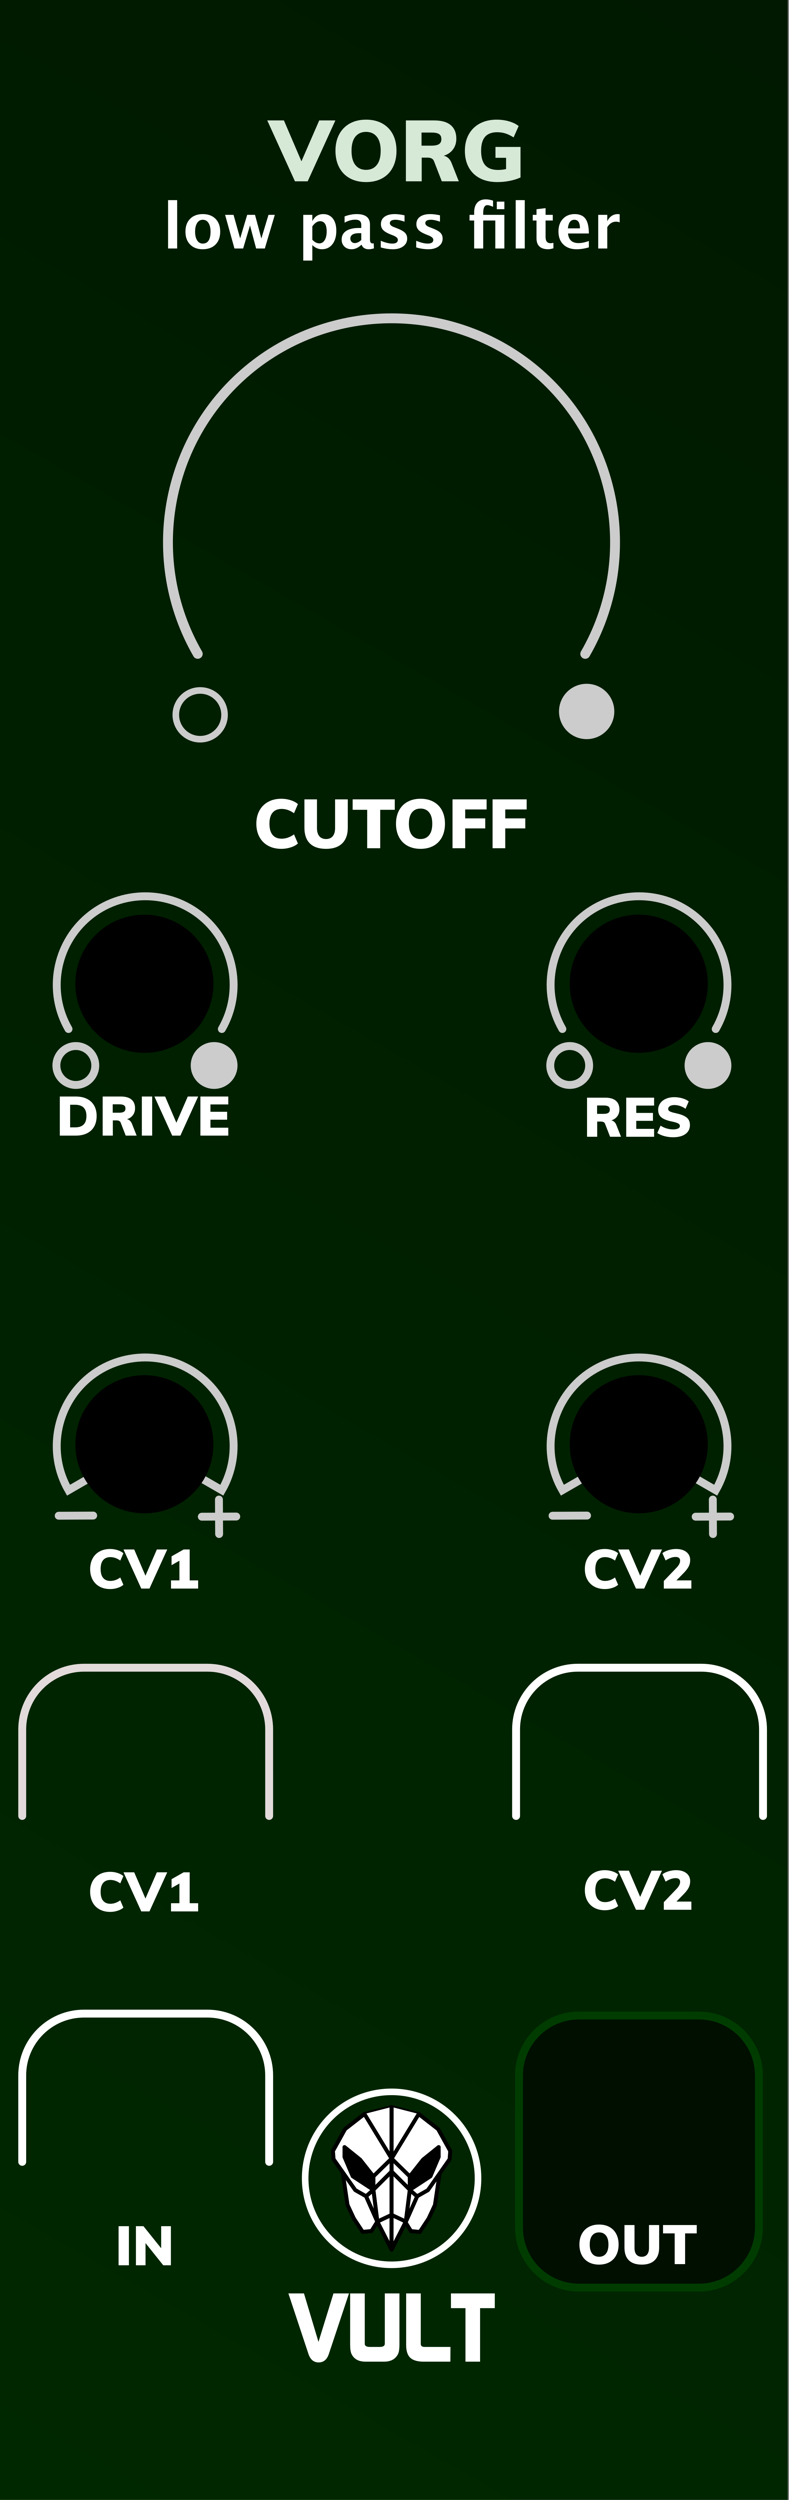 <?xml version="1.0" encoding="UTF-8" standalone="no"?>
<svg
   xmlns:serif="http://www.serif.com/"
   xmlns:dc="http://purl.org/dc/elements/1.1/"
   xmlns:cc="http://creativecommons.org/ns#"
   xmlns:rdf="http://www.w3.org/1999/02/22-rdf-syntax-ns#"
   xmlns:svg="http://www.w3.org/2000/svg"
   xmlns="http://www.w3.org/2000/svg"
   xmlns:sodipodi="http://sodipodi.sourceforge.net/DTD/sodipodi-0.dtd"
   xmlns:inkscape="http://www.inkscape.org/namespaces/inkscape"
   width="120px"
   height="380px"
   version="1.1"
   xml:space="preserve"
   style="fill-rule:evenodd;clip-rule:evenodd;stroke-linecap:round;"
   id="svg178"
   sodipodi:docname="Vorg.svg"
   inkscape:version="0.92.3 (2405546, 2018-03-11)"><rect width="100%" height="100%" fill="#808080" stroke="none"/><sodipodi:namedview
   pagecolor="#ffffff"
   bordercolor="#666666"
   borderopacity="1"
   objecttolerance="10"
   gridtolerance="10"
   guidetolerance="10"
   inkscape:pageopacity="0"
   inkscape:pageshadow="2"
   inkscape:window-width="1920"
   inkscape:window-height="1017"
   id="namedview180"
   showgrid="false"
   inkscape:zoom="4.968421"
   inkscape:cx="145.48017"
   inkscape:cy="275.78197"
   inkscape:window-x="1912"
   inkscape:window-y="-8"
   inkscape:window-maximized="1"
   inkscape:current-layer="svg178" />
  <defs
   id="defs7">
    <linearGradient
   id="_Linear1"
   x1="0"
   y1="0"
   x2="1"
   y2="0"
   gradientUnits="userSpaceOnUse"
   gradientTransform="matrix(119.812,-379.998,303.522,150,3.28145e-4,379.998)">
      <stop
   offset="0"
   style="stop-color:#002800;stop-opacity:1"
   id="stop2" />
      <stop
   offset="1"
   style="stop-color:#001900;stop-opacity:1"
   id="stop4" />
    </linearGradient>
  
    
    
    
    
    
    
    
    
    
    
    
    
    
    
    
    
    
    
    
    
    
    
    
    
    
    
    
    
    
    
    
    
    
    
    
    
    
    
    
    
    
    
    
    
    
    
    
    
    
    
    
    
    
    
    
    
    
    
    
    
    
    
    
    
    
    
    
    
    
    
    
    
    
    
  </defs>
  <rect
   style="fill:url(#_Linear1)"
   height="379.998"
   width="119.812"
   y="0"
   x="0"
   id="rect23233" /><path
   inkscape:connector-curvature="0"
   id="path10"
   style="fill:#d6e8d6;fill-rule:nonzero"
   d="m 48.551,18.305 h 2.457 l -4.212,9.256 h -1.937 l -4.212,-9.256 h 2.535 l 2.665,6.214 z" /><path
   inkscape:connector-curvature="0"
   id="path12"
   style="fill:#d6e8d6;fill-rule:nonzero"
   d="m 55.675,27.678 c -0.945,0 -1.768,-0.193 -2.47,-0.578 -0.702,-0.386 -1.242,-0.939 -1.619,-1.658 -0.377,-0.719 -0.565,-1.56 -0.565,-2.522 0,-0.962 0.19,-1.798 0.572,-2.509 0.381,-0.711 0.92,-1.259 1.618,-1.644 0.698,-0.386 1.519,-0.579 2.464,-0.579 0.944,0 1.765,0.193 2.463,0.579 0.698,0.385 1.233,0.933 1.606,1.644 0.372,0.711 0.559,1.547 0.559,2.509 0,0.962 -0.187,1.803 -0.559,2.522 -0.373,0.719 -0.908,1.272 -1.606,1.658 -0.698,0.385 -1.519,0.578 -2.463,0.578 z m 0,-1.859 c 0.693,0 1.237,-0.247 1.631,-0.741 0.394,-0.494 0.592,-1.213 0.592,-2.158 0,-0.936 -0.198,-1.649 -0.592,-2.138 -0.394,-0.49 -0.938,-0.735 -1.631,-0.735 -0.694,0 -1.235,0.243 -1.625,0.728 -0.39,0.485 -0.585,1.2 -0.585,2.145 0,0.953 0.195,1.675 0.585,2.165 0.39,0.489 0.931,0.734 1.625,0.734 z" /><path
   inkscape:connector-curvature="0"
   id="path14"
   style="fill:#d6e8d6;fill-rule:nonzero"
   d="M 69.78,27.561 H 67.193 L 65.997,24.48 c -0.139,-0.347 -0.464,-0.52 -0.975,-0.52 h -0.884 v 3.601 h -2.405 v -9.256 h 4.303 c 1.118,0 1.958,0.241 2.522,0.722 0.563,0.481 0.845,1.167 0.845,2.06 0,0.624 -0.167,1.164 -0.501,1.619 -0.334,0.455 -0.804,0.777 -1.41,0.968 0.26,0.052 0.494,0.173 0.702,0.364 0.208,0.191 0.372,0.446 0.494,0.767 z M 65.646,22.14 c 0.52,0 0.897,-0.08 1.131,-0.24 0.234,-0.161 0.351,-0.41 0.351,-0.748 0,-0.355 -0.115,-0.611 -0.345,-0.767 -0.23,-0.156 -0.609,-0.234 -1.137,-0.234 h -1.534 v 1.989 z" /><path
   inkscape:connector-curvature="0"
   id="path16"
   style="fill:#d6e8d6;fill-rule:nonzero"
   d="m 79.166,22.335 v 4.641 c -0.494,0.225 -1.047,0.399 -1.658,0.52 -0.611,0.121 -1.237,0.182 -1.878,0.182 -1.006,0 -1.879,-0.191 -2.62,-0.572 -0.741,-0.381 -1.311,-0.929 -1.709,-1.644 -0.399,-0.715 -0.598,-1.563 -0.598,-2.542 0,-0.953 0.199,-1.787 0.598,-2.502 0.398,-0.715 0.962,-1.266 1.69,-1.651 0.728,-0.386 1.577,-0.579 2.548,-0.579 0.667,0 1.297,0.087 1.891,0.26 0.594,0.173 1.077,0.412 1.45,0.715 l -0.767,1.729 c -0.425,-0.277 -0.835,-0.479 -1.229,-0.604 -0.394,-0.126 -0.817,-0.189 -1.267,-0.189 -0.824,0 -1.437,0.232 -1.84,0.696 -0.403,0.463 -0.604,1.172 -0.604,2.125 0,0.988 0.21,1.72 0.63,2.197 0.42,0.477 1.068,0.715 1.944,0.715 0.407,0 0.814,-0.043 1.222,-0.13 v -1.716 h -1.612 v -1.651 z" /><g
   id="text7967-9-5">
      <rect
   id="rect18"
   style="fill:#ffffff;fill-rule:nonzero"
   height="7.351"
   width="1.378"
   y="30.421"
   x="25.565" />
      <path
   inkscape:connector-curvature="0"
   id="path20"
   style="fill:#ffffff;fill-rule:nonzero"
   d="m 30.812,37.888 c -0.798,0 -1.432,-0.241 -1.902,-0.724 -0.47,-0.482 -0.705,-1.132 -0.705,-1.948 0,-0.826 0.236,-1.477 0.709,-1.955 0.474,-0.478 1.117,-0.717 1.93,-0.717 0.816,0 1.461,0.239 1.935,0.717 0.473,0.478 0.71,1.126 0.71,1.946 0,0.838 -0.238,1.494 -0.713,1.969 -0.475,0.475 -1.13,0.712 -1.964,0.712 z m 0.023,-0.861 c 0.791,0 1.187,-0.607 1.187,-1.82 0,-0.556 -0.105,-0.995 -0.314,-1.318 -0.21,-0.323 -0.498,-0.484 -0.864,-0.484 -0.363,0 -0.649,0.161 -0.859,0.484 -0.209,0.323 -0.314,0.765 -0.314,1.327 0,0.555 0.104,0.996 0.312,1.322 0.208,0.326 0.492,0.489 0.852,0.489 z" />
      <path
   inkscape:connector-curvature="0"
   id="path22"
   style="fill:#ffffff;fill-rule:nonzero"
   d="m 35.658,37.772 -1.42,-5.112 h 1.28 l 1.006,3.58 1.071,-3.58 h 1.191 l 0.964,3.599 1.085,-3.599 h 0.959 l -1.518,5.112 h -1.322 l -0.931,-3.506 -1.043,3.506 z" />
      <path
   inkscape:connector-curvature="0"
   id="path24"
   style="fill:#ffffff;fill-rule:nonzero"
   d="M 46.124,39.611 V 32.66 h 1.378 v 0.964 c 0.353,-0.72 0.91,-1.08 1.671,-1.08 0.614,0 1.098,0.225 1.45,0.675 0.352,0.45 0.528,1.069 0.528,1.857 0,0.857 -0.198,1.54 -0.595,2.049 -0.398,0.509 -0.93,0.763 -1.597,0.763 -0.537,0 -1.023,-0.211 -1.457,-0.633 v 2.356 z m 1.378,-3.175 c 0.335,0.372 0.692,0.558 1.07,0.558 0.339,0 0.609,-0.163 0.81,-0.491 0.202,-0.327 0.303,-0.764 0.303,-1.31 0,-1.046 -0.337,-1.569 -1.01,-1.569 -0.407,0 -0.798,0.262 -1.173,0.787 z" />
      <path
   inkscape:connector-curvature="0"
   id="path26"
   style="fill:#ffffff;fill-rule:nonzero"
   d="m 54.946,37.222 c -0.46,0.444 -0.952,0.666 -1.476,0.666 -0.447,0 -0.81,-0.136 -1.089,-0.409 -0.28,-0.274 -0.419,-0.627 -0.419,-1.062 0,-0.565 0.225,-1 0.677,-1.306 0.452,-0.306 1.098,-0.458 1.939,-0.458 h 0.368 v -0.466 c 0,-0.531 -0.303,-0.796 -0.908,-0.796 -0.537,0 -1.08,0.152 -1.63,0.456 v -0.949 c 0.624,-0.236 1.242,-0.354 1.853,-0.354 1.338,0 2.007,0.532 2.007,1.597 v 2.262 c 0,0.4 0.129,0.601 0.386,0.601 0.047,0 0.107,-0.007 0.182,-0.019 l 0.032,0.773 c -0.291,0.087 -0.549,0.13 -0.772,0.13 -0.565,0 -0.928,-0.222 -1.09,-0.666 z m 0,-0.74 V 35.444 H 54.62 c -0.891,0 -1.336,0.279 -1.336,0.838 0,0.189 0.064,0.348 0.193,0.477 0.129,0.129 0.288,0.193 0.477,0.193 0.323,0 0.653,-0.156 0.992,-0.47 z" />
      <path
   inkscape:connector-curvature="0"
   id="path28"
   style="fill:#ffffff;fill-rule:nonzero"
   d="m 57.911,37.609 v -1.01 c 0.683,0.285 1.267,0.428 1.751,0.428 0.565,0 0.847,-0.192 0.847,-0.577 0,-0.249 -0.233,-0.466 -0.698,-0.652 l -0.466,-0.186 c -0.506,-0.205 -0.867,-0.426 -1.085,-0.661 -0.217,-0.236 -0.325,-0.528 -0.325,-0.876 0,-0.484 0.184,-0.86 0.554,-1.129 0.369,-0.268 0.886,-0.402 1.55,-0.402 0.416,0 0.911,0.06 1.485,0.181 v 0.969 c -0.553,-0.193 -1.01,-0.289 -1.373,-0.289 -0.571,0 -0.857,0.177 -0.857,0.531 0,0.232 0.211,0.43 0.633,0.591 l 0.4,0.154 c 0.599,0.226 1.016,0.456 1.25,0.689 0.235,0.232 0.352,0.532 0.352,0.898 0,0.481 -0.199,0.871 -0.598,1.171 -0.399,0.299 -0.918,0.449 -1.558,0.449 -0.614,0 -1.235,-0.093 -1.862,-0.279 z" />
      <path
   inkscape:connector-curvature="0"
   id="path30"
   style="fill:#ffffff;fill-rule:nonzero"
   d="m 63.302,37.609 v -1.01 c 0.683,0.285 1.267,0.428 1.751,0.428 0.565,0 0.847,-0.192 0.847,-0.577 0,-0.249 -0.233,-0.466 -0.698,-0.652 l -0.466,-0.186 c -0.506,-0.205 -0.867,-0.426 -1.084,-0.661 -0.218,-0.236 -0.326,-0.528 -0.326,-0.876 0,-0.484 0.184,-0.86 0.554,-1.129 0.369,-0.268 0.886,-0.402 1.55,-0.402 0.416,0 0.911,0.06 1.485,0.181 v 0.969 c -0.552,-0.193 -1.01,-0.289 -1.373,-0.289 -0.571,0 -0.857,0.177 -0.857,0.531 0,0.232 0.211,0.43 0.633,0.591 l 0.401,0.154 c 0.599,0.226 1.015,0.456 1.25,0.689 0.234,0.232 0.351,0.532 0.351,0.898 0,0.481 -0.199,0.871 -0.598,1.171 -0.399,0.299 -0.918,0.449 -1.557,0.449 -0.615,0 -1.236,-0.093 -1.863,-0.279 z" />
      <path
   inkscape:connector-curvature="0"
   id="path32"
   style="fill:#ffffff;fill-rule:nonzero"
   d="M 72.115,37.772 V 33.521 H 71.412 V 32.66 h 0.703 v -0.354 c 0,-0.642 0.153,-1.136 0.459,-1.483 0.306,-0.346 0.741,-0.519 1.306,-0.519 0.347,0 0.717,0.064 1.108,0.191 v 0.941 c -0.385,-0.171 -0.671,-0.256 -0.857,-0.256 -0.425,0 -0.638,0.388 -0.638,1.163 v 0.317 h 3.217 v 5.112 h -1.378 v -4.251 h -1.839 v 4.251 z m 3.445,-5.973 v -1.15 h 1.15 v 1.15 z m -0.773,0.861" />
      <rect
   id="rect34"
   style="fill:#ffffff;fill-rule:nonzero"
   height="7.351"
   width="1.378"
   y="30.421"
   x="78.433" />
      <path
   inkscape:connector-curvature="0"
   id="path36"
   style="fill:#ffffff;fill-rule:nonzero"
   d="m 84.168,37.744 c -0.329,0.096 -0.588,0.144 -0.777,0.144 -1.195,0 -1.793,-0.558 -1.793,-1.676 V 33.521 H 81.026 V 32.66 h 0.572 v -0.861 l 1.379,-0.158 v 1.019 h 1.094 v 0.861 h -1.094 v 2.51 c 0,0.627 0.256,0.94 0.768,0.94 0.118,0 0.259,-0.022 0.423,-0.065 z" />
      <path
   inkscape:connector-curvature="0"
   id="path38"
   style="fill:#ffffff;fill-rule:nonzero"
   d="m 89.559,37.6 c -0.654,0.192 -1.275,0.288 -1.862,0.288 -0.853,0 -1.527,-0.242 -2.02,-0.726 -0.494,-0.484 -0.741,-1.145 -0.741,-1.983 0,-0.792 0.226,-1.429 0.678,-1.911 0.451,-0.483 1.048,-0.724 1.79,-0.724 0.748,0 1.294,0.236 1.639,0.707 0.344,0.472 0.516,1.219 0.516,2.24 h -3.17 c 0.093,0.974 0.628,1.461 1.606,1.461 0.463,0 0.984,-0.107 1.564,-0.321 z M 86.37,34.713 h 1.835 c 0,-0.872 -0.281,-1.308 -0.843,-1.308 -0.571,0 -0.902,0.436 -0.992,1.308 z" />
      <path
   inkscape:connector-curvature="0"
   id="path40"
   style="fill:#ffffff;fill-rule:nonzero"
   d="M 90.984,37.772 V 32.66 h 1.378 v 0.964 c 0.357,-0.72 0.9,-1.08 1.629,-1.08 0.087,0 0.173,0.009 0.256,0.028 v 1.229 c -0.195,-0.072 -0.377,-0.107 -0.544,-0.107 -0.55,0 -0.996,0.277 -1.341,0.833 v 3.245 z" />
    </g><path
   inkscape:connector-curvature="0"
   style="fill:none;stroke:#cccccc;stroke-width:1.2px"
   d="m 33.74,156.417 c 3.252,-5.633 1.978,-12.858 -3.008,-17.041 -4.982,-4.183 -12.321,-4.183 -17.303,0 -4.986,4.183 -6.26,11.408 -3.009,17.041"
   id="path7818" /><circle
   id="circle44"
   style="fill:#cccccc;stroke:#cccccc;stroke-width:1.2px;stroke-linejoin:round;stroke-miterlimit:1.5"
   r="2.957"
   cy="161.962"
   cx="32.565" /><circle
   id="circle46"
   style="fill:none;stroke:#cccccc;stroke-width:1.2px;stroke-linejoin:round;stroke-miterlimit:1.5"
   r="2.957"
   cy="161.962"
   cx="11.534" /><path
   inkscape:connector-curvature="0"
   style="fill:none;stroke:#cccccc;stroke-width:1.2px"
   d="m 108.853,156.417 c 3.251,-5.633 1.977,-12.858 -3.009,-17.041 -4.982,-4.183 -12.321,-4.183 -17.303,0 -4.986,4.183 -6.26,11.408 -3.009,17.041"
   serif:id="path7818"
   id="path78181" /><circle
   id="circle49"
   style="fill:#cccccc;stroke:#cccccc;stroke-width:1.2px;stroke-linejoin:round;stroke-miterlimit:1.5"
   r="2.957"
   cy="161.962"
   cx="107.677" /><circle
   id="circle51"
   style="fill:none;stroke:#cccccc;stroke-width:1.2px;stroke-linejoin:round;stroke-miterlimit:1.5"
   r="2.957"
   cy="161.962"
   cx="86.646" /><g
   id="g59">
      <g
   id="g57">
        <path
   inkscape:connector-curvature="0"
   style="fill:#cccccc;fill-rule:nonzero;stroke:#cccccc;stroke-width:1.2px"
   d="m 33.298,227.943 0.029,5.238"
   id="path7809" />
        <path
   inkscape:connector-curvature="0"
   style="fill:#cccccc;fill-rule:nonzero;stroke:#cccccc;stroke-width:1.2px"
   d="m 35.932,230.524 -5.239,0.024"
   id="path7812" />
        <path
   inkscape:connector-curvature="0"
   style="fill:#cccccc;fill-rule:nonzero;stroke:#cccccc;stroke-width:1.2px"
   d="m 14.171,230.377 -5.243,0.024"
   id="path7815" />
        <path
   inkscape:connector-curvature="0"
   style="fill:none;stroke:#cccccc;stroke-width:1.2px"
   d="m 33.74,226.522 c 3.252,-5.633 1.978,-12.858 -3.008,-17.041 -4.982,-4.183 -12.321,-4.183 -17.303,0 -4.986,4.183 -6.26,11.408 -3.009,17.041 l 11.66,-6.731 z"
   serif:id="path7818"
   id="path78182" />
      </g>
    </g><g
   id="g67">
      <g
   id="g65">
        <path
   inkscape:connector-curvature="0"
   style="fill:#cccccc;fill-rule:nonzero;stroke:#cccccc;stroke-width:1.2px"
   d="m 108.41,227.943 0.029,5.238"
   serif:id="path7809"
   id="path78091" />
        <path
   inkscape:connector-curvature="0"
   style="fill:#cccccc;fill-rule:nonzero;stroke:#cccccc;stroke-width:1.2px"
   d="m 111.044,230.524 -5.238,0.024"
   serif:id="path7812"
   id="path78121" />
        <path
   inkscape:connector-curvature="0"
   style="fill:#cccccc;fill-rule:nonzero;stroke:#cccccc;stroke-width:1.2px"
   d="m 89.283,230.377 -5.243,0.024"
   serif:id="path7815"
   id="path78151" />
        <path
   inkscape:connector-curvature="0"
   style="fill:none;stroke:#cccccc;stroke-width:1.2px"
   d="m 108.853,226.522 c 3.251,-5.633 1.977,-12.858 -3.009,-17.041 -4.982,-4.183 -12.321,-4.183 -17.303,0 -4.986,4.183 -6.26,11.408 -3.009,17.041 l 11.66,-6.731 z"
   serif:id="path7818"
   id="path78183" />
      </g>
    </g><path
   inkscape:connector-curvature="0"
   id="path69"
   style="fill:#ffffff;fill-rule:nonzero"
   d="m 42.795,129.031 c -0.772,0 -1.445,-0.158 -2.019,-0.475 -0.573,-0.316 -1.015,-0.763 -1.324,-1.34 -0.31,-0.577 -0.465,-1.245 -0.465,-2.003 0,-0.751 0.155,-1.414 0.465,-1.987 0.309,-0.574 0.751,-1.019 1.324,-1.336 0.574,-0.316 1.247,-0.474 2.019,-0.474 0.487,0 0.958,0.073 1.414,0.219 0.455,0.146 0.822,0.344 1.1,0.594 l -0.594,1.388 c -0.605,-0.438 -1.231,-0.657 -1.878,-0.657 -0.598,0 -1.057,0.189 -1.377,0.568 -0.32,0.379 -0.48,0.941 -0.48,1.685 0,0.751 0.16,1.318 0.48,1.7 0.32,0.383 0.779,0.574 1.377,0.574 0.647,0 1.273,-0.219 1.878,-0.657 l 0.594,1.387 c -0.278,0.251 -0.645,0.449 -1.1,0.595 -0.456,0.146 -0.927,0.219 -1.414,0.219 z" /><path
   inkscape:connector-curvature="0"
   id="path71"
   style="fill:#ffffff;fill-rule:nonzero"
   d="m 49.597,129.031 c -1.085,0 -1.906,-0.273 -2.462,-0.819 -0.556,-0.546 -0.835,-1.347 -0.835,-2.404 v -4.299 h 1.909 v 4.372 c 0,0.535 0.12,0.945 0.36,1.231 0.24,0.285 0.583,0.427 1.028,0.427 0.438,0 0.775,-0.144 1.012,-0.433 0.236,-0.288 0.355,-0.697 0.355,-1.225 v -4.372 h 1.93 v 4.299 c 0,1.043 -0.284,1.841 -0.851,2.394 -0.567,0.553 -1.382,0.829 -2.446,0.829 z" /><path
   inkscape:connector-curvature="0"
   id="path73"
   style="fill:#ffffff;fill-rule:nonzero"
   d="m 55.846,128.937 v -5.842 h -2.212 v -1.586 h 6.406 v 1.586 h -2.212 v 5.842 z" /><path
   inkscape:connector-curvature="0"
   id="path75"
   style="fill:#ffffff;fill-rule:nonzero"
   d="m 63.962,129.031 c -0.758,0 -1.419,-0.155 -1.982,-0.464 -0.563,-0.31 -0.996,-0.753 -1.299,-1.33 -0.302,-0.578 -0.454,-1.252 -0.454,-2.024 0,-0.772 0.153,-1.443 0.459,-2.014 0.306,-0.57 0.739,-1.01 1.299,-1.319 0.56,-0.31 1.219,-0.464 1.977,-0.464 0.758,0 1.417,0.154 1.977,0.464 0.56,0.309 0.989,0.749 1.288,1.319 0.299,0.571 0.449,1.242 0.449,2.014 0,0.772 -0.15,1.446 -0.449,2.024 -0.299,0.577 -0.728,1.02 -1.288,1.33 -0.56,0.309 -1.219,0.464 -1.977,0.464 z m 0,-1.492 c 0.557,0 0.993,-0.198 1.309,-0.594 0.317,-0.397 0.475,-0.974 0.475,-1.732 0,-0.751 -0.158,-1.323 -0.475,-1.716 -0.316,-0.393 -0.752,-0.59 -1.309,-0.59 -0.556,0 -0.991,0.195 -1.304,0.585 -0.313,0.389 -0.469,0.963 -0.469,1.721 0,0.765 0.156,1.344 0.469,1.737 0.313,0.393 0.748,0.589 1.304,0.589 z" /><path
   inkscape:connector-curvature="0"
   id="path77"
   style="fill:#ffffff;fill-rule:nonzero"
   d="m 68.824,128.937 v -7.428 h 5.184 v 1.534 h -3.254 v 1.356 H 73.8 v 1.523 h -3.046 v 3.015 z" /><path
   inkscape:connector-curvature="0"
   id="path79"
   style="fill:#ffffff;fill-rule:nonzero"
   d="m 74.916,128.937 v -7.428 h 5.185 v 1.534 h -3.255 v 1.356 h 3.046 v 1.523 h -3.046 v 3.015 z" /><path
   inkscape:connector-curvature="0"
   id="path81"
   style="fill:#ffffff;fill-rule:nonzero"
   d="m 94.45,172.795 h -1.661 l -0.768,-1.978 c -0.089,-0.222 -0.297,-0.333 -0.626,-0.333 h -0.567 v 2.311 h -1.544 v -5.942 h 2.762 c 0.718,0 1.258,0.155 1.619,0.463 0.362,0.309 0.543,0.75 0.543,1.323 0,0.401 -0.107,0.747 -0.321,1.039 -0.215,0.292 -0.516,0.5 -0.906,0.622 0.167,0.033 0.317,0.111 0.451,0.234 0.133,0.122 0.239,0.286 0.317,0.492 z m -2.654,-3.48 c 0.334,0 0.576,-0.051 0.726,-0.154 0.15,-0.103 0.225,-0.263 0.225,-0.48 0,-0.228 -0.073,-0.392 -0.221,-0.493 -0.147,-0.1 -0.391,-0.15 -0.73,-0.15 h -0.985 v 1.277 z" /><path
   inkscape:connector-curvature="0"
   id="path83"
   style="fill:#ffffff;fill-rule:nonzero"
   d="m 95.243,172.795 v -5.942 h 4.239 v 1.202 H 96.77 v 1.118 h 2.537 v 1.202 H 96.77 v 1.219 h 2.712 v 1.201 z" /><path
   inkscape:connector-curvature="0"
   id="path85"
   style="fill:#ffffff;fill-rule:nonzero"
   d="m 102.353,172.87 c -0.445,0 -0.884,-0.058 -1.318,-0.175 -0.434,-0.117 -0.788,-0.275 -1.06,-0.476 l 0.492,-1.11 c 0.29,0.184 0.597,0.325 0.922,0.422 0.326,0.097 0.653,0.146 0.981,0.146 0.334,0 0.59,-0.046 0.768,-0.138 0.178,-0.091 0.267,-0.221 0.267,-0.388 0,-0.15 -0.081,-0.274 -0.242,-0.371 -0.161,-0.098 -0.465,-0.194 -0.91,-0.288 -0.562,-0.111 -0.999,-0.249 -1.31,-0.413 -0.312,-0.164 -0.53,-0.358 -0.655,-0.58 -0.125,-0.223 -0.188,-0.493 -0.188,-0.81 0,-0.361 0.103,-0.688 0.309,-0.98 0.206,-0.293 0.495,-0.521 0.868,-0.685 0.373,-0.164 0.798,-0.246 1.277,-0.246 0.428,0 0.844,0.06 1.247,0.179 0.404,0.12 0.719,0.277 0.948,0.472 l -0.484,1.11 c -0.262,-0.184 -0.537,-0.324 -0.827,-0.421 -0.289,-0.098 -0.578,-0.147 -0.868,-0.147 -0.283,0 -0.512,0.055 -0.684,0.163 -0.172,0.109 -0.259,0.255 -0.259,0.438 0,0.101 0.031,0.184 0.092,0.251 0.061,0.067 0.175,0.132 0.342,0.196 0.167,0.064 0.418,0.132 0.751,0.204 0.54,0.117 0.964,0.258 1.273,0.422 0.309,0.164 0.527,0.356 0.655,0.576 0.128,0.219 0.192,0.482 0.192,0.788 0,0.579 -0.225,1.034 -0.676,1.365 -0.45,0.331 -1.085,0.496 -1.903,0.496 z" /><path
   inkscape:connector-curvature="0"
   id="path87"
   style="fill:#ffffff;fill-rule:nonzero"
   d="m 9.098,166.678 h 2.429 c 0.656,0 1.222,0.118 1.698,0.355 0.476,0.236 0.84,0.577 1.093,1.022 0.253,0.445 0.38,0.974 0.38,1.586 0,0.617 -0.125,1.15 -0.376,1.598 -0.25,0.448 -0.613,0.79 -1.089,1.026 -0.475,0.237 -1.044,0.355 -1.706,0.355 H 9.098 Z m 2.32,4.69 c 0.579,0 1.011,-0.143 1.298,-0.43 0.286,-0.286 0.43,-0.719 0.43,-1.297 0,-1.141 -0.576,-1.711 -1.728,-1.711 h -0.751 v 3.438 z" /><path
   inkscape:connector-curvature="0"
   id="path89"
   style="fill:#ffffff;fill-rule:nonzero"
   d="m 20.782,172.62 h -1.661 l -0.768,-1.978 c -0.089,-0.222 -0.297,-0.334 -0.626,-0.334 H 17.16 v 2.312 h -1.544 v -5.942 h 2.762 c 0.718,0 1.258,0.154 1.62,0.463 0.361,0.309 0.542,0.75 0.542,1.323 0,0.4 -0.107,0.747 -0.321,1.039 -0.214,0.292 -0.516,0.499 -0.906,0.622 0.167,0.033 0.317,0.111 0.451,0.233 0.133,0.123 0.239,0.287 0.317,0.493 z m -2.654,-3.48 c 0.334,0 0.576,-0.052 0.726,-0.155 0.15,-0.102 0.226,-0.262 0.226,-0.479 0,-0.229 -0.074,-0.393 -0.222,-0.493 -0.147,-0.1 -0.391,-0.15 -0.73,-0.15 h -0.985 v 1.277 z" /><rect
   id="rect91"
   style="fill:#ffffff;fill-rule:nonzero"
   height="5.942"
   width="1.569"
   y="166.678"
   x="21.575" /><path
   inkscape:connector-curvature="0"
   id="path93"
   style="fill:#ffffff;fill-rule:nonzero"
   d="m 28.56,166.678 h 1.578 l -2.704,5.942 H 26.19 l -2.704,-5.942 h 1.628 l 1.71,3.989 z" /><path
   inkscape:connector-curvature="0"
   id="path95"
   style="fill:#ffffff;fill-rule:nonzero"
   d="m 30.48,172.62 v -5.942 h 4.24 v 1.202 h -2.713 v 1.118 h 2.537 v 1.202 h -2.537 v 1.218 h 2.713 v 1.202 z" /><path
   inkscape:connector-curvature="0"
   id="path97"
   style="fill:#ffffff;fill-rule:nonzero"
   d="m 16.755,241.548 c -0.617,0 -1.156,-0.127 -1.615,-0.38 -0.459,-0.253 -0.812,-0.61 -1.06,-1.072 -0.247,-0.462 -0.371,-0.996 -0.371,-1.603 0,-0.6 0.124,-1.13 0.371,-1.589 0.248,-0.459 0.601,-0.816 1.06,-1.069 0.459,-0.253 0.998,-0.379 1.615,-0.379 0.39,0 0.767,0.058 1.131,0.175 0.365,0.117 0.658,0.275 0.881,0.476 l -0.476,1.109 c -0.484,-0.35 -0.985,-0.525 -1.502,-0.525 -0.479,0 -0.846,0.151 -1.102,0.455 -0.256,0.303 -0.384,0.752 -0.384,1.347 0,0.601 0.128,1.055 0.384,1.361 0.256,0.306 0.623,0.459 1.102,0.459 0.517,0 1.018,-0.175 1.502,-0.526 l 0.476,1.11 c -0.223,0.2 -0.516,0.359 -0.881,0.476 -0.364,0.117 -0.741,0.175 -1.131,0.175 z" /><path
   inkscape:connector-curvature="0"
   id="path99"
   style="fill:#ffffff;fill-rule:nonzero"
   d="m 23.857,235.531 h 1.578 l -2.704,5.942 h -1.244 l -2.704,-5.942 h 1.628 l 1.711,3.989 z" /><path
   inkscape:connector-curvature="0"
   id="path101"
   style="fill:#ffffff;fill-rule:nonzero"
   d="m 28.848,240.229 h 1.286 v 1.244 h -4.123 v -1.244 h 1.277 v -2.996 l -1.194,0.685 v -1.344 l 1.836,-1.043 h 0.918 z" /><path
   inkscape:connector-curvature="0"
   id="path103"
   style="fill:#ffffff;fill-rule:nonzero"
   d="m 16.755,290.621 c -0.617,0 -1.156,-0.126 -1.615,-0.38 -0.459,-0.253 -0.812,-0.61 -1.06,-1.072 -0.247,-0.462 -0.371,-0.996 -0.371,-1.602 0,-0.601 0.124,-1.131 0.371,-1.59 0.248,-0.459 0.601,-0.815 1.06,-1.068 0.459,-0.254 0.998,-0.38 1.615,-0.38 0.39,0 0.767,0.058 1.131,0.175 0.365,0.117 0.658,0.275 0.881,0.476 l -0.476,1.11 c -0.484,-0.351 -0.985,-0.526 -1.502,-0.526 -0.479,0 -0.846,0.152 -1.102,0.455 -0.256,0.303 -0.384,0.752 -0.384,1.348 0,0.601 0.128,1.054 0.384,1.36 0.256,0.306 0.623,0.459 1.102,0.459 0.517,0 1.018,-0.175 1.502,-0.526 l 0.476,1.11 c -0.223,0.201 -0.516,0.359 -0.881,0.476 -0.364,0.117 -0.741,0.175 -1.131,0.175 z" /><path
   inkscape:connector-curvature="0"
   id="path105"
   style="fill:#ffffff;fill-rule:nonzero"
   d="m 23.857,284.604 h 1.578 l -2.704,5.942 h -1.244 l -2.704,-5.942 h 1.628 l 1.711,3.989 z" /><path
   inkscape:connector-curvature="0"
   id="path107"
   style="fill:#ffffff;fill-rule:nonzero"
   d="m 28.848,289.303 h 1.286 v 1.243 h -4.123 v -1.243 h 1.277 v -2.997 l -1.194,0.685 v -1.344 l 1.836,-1.043 h 0.918 z" /><rect
   id="rect109"
   style="fill:#ffffff;fill-rule:nonzero"
   height="5.942"
   width="1.569"
   y="338.395"
   x="18.036" /><path
   inkscape:connector-curvature="0"
   id="path111"
   style="fill:#ffffff;fill-rule:nonzero"
   d="m 24.513,338.395 h 1.477 v 5.942 h -1.16 l -2.696,-3.371 v 3.371 h -1.46 v -5.942 h 1.143 l 2.696,3.355 z" /><path
   inkscape:connector-curvature="0"
   id="path119"
   style="fill:#ffffff;fill-rule:nonzero"
   d="m 91.997,241.548 c -0.617,0 -1.156,-0.127 -1.615,-0.38 -0.459,-0.253 -0.812,-0.61 -1.06,-1.072 -0.247,-0.462 -0.371,-0.996 -0.371,-1.603 0,-0.6 0.124,-1.13 0.371,-1.589 0.248,-0.459 0.601,-0.816 1.06,-1.069 0.459,-0.253 0.998,-0.379 1.615,-0.379 0.39,0 0.767,0.058 1.131,0.175 0.365,0.117 0.658,0.275 0.881,0.476 l -0.476,1.109 c -0.484,-0.35 -0.985,-0.525 -1.502,-0.525 -0.479,0 -0.846,0.151 -1.102,0.455 -0.256,0.303 -0.384,0.752 -0.384,1.347 0,0.601 0.128,1.055 0.384,1.361 0.256,0.306 0.623,0.459 1.102,0.459 0.517,0 1.018,-0.175 1.502,-0.526 l 0.476,1.11 c -0.223,0.2 -0.516,0.359 -0.881,0.476 -0.364,0.117 -0.741,0.175 -1.131,0.175 z" /><path
   inkscape:connector-curvature="0"
   id="path121"
   style="fill:#ffffff;fill-rule:nonzero"
   d="m 99.1,235.531 h 1.577 l -2.704,5.942 h -1.244 l -2.704,-5.942 h 1.628 l 1.711,3.989 z" /><path
   inkscape:connector-curvature="0"
   id="path123"
   style="fill:#ffffff;fill-rule:nonzero"
   d="m 105.15,240.229 v 1.244 h -4.189 v -1.152 l 1.936,-2.02 c 0.362,-0.378 0.542,-0.731 0.542,-1.059 0,-0.384 -0.228,-0.576 -0.684,-0.576 -0.234,0 -0.48,0.046 -0.739,0.137 -0.258,0.092 -0.518,0.224 -0.78,0.397 l -0.492,-1.11 c 0.239,-0.195 0.549,-0.349 0.93,-0.463 0.381,-0.114 0.769,-0.171 1.164,-0.171 0.429,0 0.803,0.068 1.123,0.204 0.32,0.136 0.568,0.331 0.743,0.584 0.175,0.253 0.263,0.55 0.263,0.889 0,0.345 -0.069,0.658 -0.205,0.939 -0.136,0.281 -0.368,0.597 -0.697,0.947 l -1.185,1.21 z" /><path
   inkscape:connector-curvature="0"
   id="path125"
   style="fill:#ffffff;fill-rule:nonzero"
   d="m 91.997,290.371 c -0.617,0 -1.156,-0.127 -1.615,-0.38 -0.459,-0.253 -0.812,-0.611 -1.06,-1.072 -0.247,-0.462 -0.371,-0.996 -0.371,-1.603 0,-0.601 0.124,-1.131 0.371,-1.59 0.248,-0.459 0.601,-0.815 1.06,-1.068 0.459,-0.253 0.998,-0.38 1.615,-0.38 0.39,0 0.767,0.059 1.131,0.176 0.365,0.117 0.658,0.275 0.881,0.475 l -0.476,1.11 c -0.484,-0.35 -0.985,-0.525 -1.502,-0.525 -0.479,0 -0.846,0.151 -1.102,0.454 -0.256,0.304 -0.384,0.753 -0.384,1.348 0,0.601 0.128,1.055 0.384,1.361 0.256,0.306 0.623,0.459 1.102,0.459 0.517,0 1.018,-0.176 1.502,-0.526 l 0.476,1.11 c -0.223,0.2 -0.516,0.359 -0.881,0.476 -0.364,0.116 -0.741,0.175 -1.131,0.175 z" /><path
   inkscape:connector-curvature="0"
   id="path127"
   style="fill:#ffffff;fill-rule:nonzero"
   d="m 99.1,284.354 h 1.577 l -2.704,5.942 h -1.244 l -2.704,-5.942 h 1.628 l 1.711,3.989 z" /><path
   inkscape:connector-curvature="0"
   id="path129"
   style="fill:#ffffff;fill-rule:nonzero"
   d="m 105.15,289.052 v 1.244 h -4.189 v -1.152 l 1.936,-2.02 c 0.362,-0.378 0.542,-0.731 0.542,-1.06 0,-0.384 -0.228,-0.575 -0.684,-0.575 -0.234,0 -0.48,0.045 -0.739,0.137 -0.258,0.092 -0.518,0.224 -0.78,0.397 l -0.492,-1.11 c 0.239,-0.195 0.549,-0.349 0.93,-0.464 0.381,-0.114 0.769,-0.171 1.164,-0.171 0.429,0 0.803,0.069 1.123,0.205 0.32,0.136 0.568,0.331 0.743,0.584 0.175,0.253 0.263,0.55 0.263,0.889 0,0.345 -0.069,0.658 -0.205,0.939 -0.136,0.281 -0.368,0.597 -0.697,0.947 l -1.185,1.21 z" /><path
   inkscape:connector-curvature="0"
   id="path131"
   style="fill:#000f00;stroke:#003c00;stroke-width:1.2px;stroke-linejoin:round;stroke-miterlimit:1.5"
   d="m 115.422,315.494 c 0,-5.034 -4.087,-9.122 -9.122,-9.122 H 88.056 c -5.034,0 -9.122,4.088 -9.122,9.122 v 23.115 c 0,5.035 4.088,9.122 9.122,9.122 H 106.3 c 5.035,0 9.122,-4.087 9.122,-9.122 z" /><g
   id="g1101"><path
     d="m 91.112,344.237 c -0.606,0 -1.135,-0.124 -1.586,-0.371 -0.45,-0.248 -0.797,-0.603 -1.039,-1.064 -0.242,-0.462 -0.363,-1.002 -0.363,-1.619 0,-0.618 0.123,-1.155 0.367,-1.611 0.245,-0.456 0.592,-0.808 1.039,-1.056 0.448,-0.248 0.976,-0.371 1.582,-0.371 0.606,0 1.134,0.123 1.582,0.371 0.447,0.248 0.791,0.6 1.03,1.056 0.24,0.456 0.359,0.993 0.359,1.611 0,0.617 -0.119,1.157 -0.359,1.619 -0.239,0.461 -0.583,0.816 -1.03,1.064 -0.448,0.247 -0.976,0.371 -1.582,0.371 z m 0,-1.193 c 0.445,0 0.794,-0.159 1.047,-0.476 0.254,-0.317 0.38,-0.779 0.38,-1.385 0,-0.601 -0.126,-1.059 -0.38,-1.373 -0.253,-0.315 -0.602,-0.472 -1.047,-0.472 -0.445,0 -0.793,0.156 -1.043,0.468 -0.251,0.311 -0.376,0.77 -0.376,1.377 0,0.612 0.125,1.075 0.376,1.389 0.25,0.315 0.598,0.472 1.043,0.472 z"
     style="fill:#ffffff;fill-rule:nonzero"
     id="path113"
     inkscape:connector-curvature="0" /><path
     d="m 97.613,344.237 c -0.868,0 -1.524,-0.218 -1.969,-0.655 -0.445,-0.437 -0.668,-1.078 -0.668,-1.924 v -3.438 h 1.527 v 3.497 c 0,0.428 0.096,0.756 0.288,0.985 0.192,0.228 0.466,0.342 0.822,0.342 0.351,0 0.621,-0.116 0.81,-0.347 0.189,-0.231 0.284,-0.557 0.284,-0.98 v -3.497 h 1.544 v 3.438 c 0,0.835 -0.227,1.473 -0.681,1.916 -0.453,0.442 -1.105,0.663 -1.957,0.663 z"
     style="fill:#ffffff;fill-rule:nonzero"
     id="path115"
     inkscape:connector-curvature="0" /><path
     d="m 102.613,344.162 v -4.674 h -1.77 v -1.268 h 5.125 v 1.268 h -1.77 v 4.674 z"
     style="fill:#ffffff;fill-rule:nonzero"
     id="path117"
     inkscape:connector-curvature="0" /></g><path
   inkscape:connector-curvature="0"
   style="fill:none;stroke:#ffffff;stroke-width:1px;stroke-linecap:butt;stroke-linejoin:miter;stroke-miterlimit:10"
   d="m 72.702,331.119 c 0,-7.259 -5.885,-13.144 -13.145,-13.144 -7.259,0 -13.144,5.885 -13.144,13.144 0,7.26 5.885,13.145 13.144,13.145 7.26,0 13.145,-5.885 13.145,-13.145 z"
   id="path3539" /><path
   inkscape:connector-curvature="0"
   style="fill:#ffffff;fill-rule:nonzero;stroke:#000000;stroke-width:0.6px;stroke-linecap:butt;stroke-linejoin:round;stroke-miterlimit:1.414"
   d="m 53.814,337.221 1.34,2.034 1.348,-0.124 0.89,-1.433 -1.712,-3.853 -3.568,-3.678 0.74,4.993 z"
   id="polygon3543" /><path
   inkscape:connector-curvature="0"
   style="fill:#ffffff;fill-rule:nonzero;stroke:#000000;stroke-width:0.6px;stroke-linecap:butt;stroke-linejoin:round;stroke-miterlimit:1.414"
   d="m 65.191,337.233 -1.341,2.034 -1.347,-0.124 -0.891,-1.434 1.712,-3.852 3.568,-3.678 -0.74,4.993 z"
   id="polygon3545" /><path
   inkscape:connector-curvature="0"
   style="fill:#ffffff;fill-rule:nonzero;stroke:#000000;stroke-width:0.6px;stroke-linecap:butt;stroke-linejoin:round;stroke-miterlimit:1.414"
   d="m 59.56,320.302 v 21.65 l -2.173,-4.268 -1.707,-3.839 -1.647,-0.936 -3.302,-4.702 -0.093,-1.248 1.849,-3.328 2.912,-2.265 z"
   id="polygon3549" /><path
   inkscape:connector-curvature="0"
   style="fill:#ffffff;fill-rule:nonzero;stroke:#000000;stroke-width:0.6px;stroke-linecap:butt;stroke-linejoin:round;stroke-miterlimit:1.414"
   d="m 59.555,320.31 v 21.65 l 2.173,-4.268 1.707,-3.839 1.647,-0.936 3.302,-4.702 0.093,-1.248 -1.849,-3.328 -2.913,-2.266 z"
   id="polygon3551" /><path
   inkscape:connector-curvature="0"
   style="fill:#ffffff;fill-rule:nonzero;stroke:#000000;stroke-width:0.6px;stroke-linecap:butt;stroke-linejoin:round;stroke-miterlimit:1.414"
   d="m 56.784,330.829 2.774,-2.712 v 1.98 l -2.774,2.766 v -2.034"
   id="polyline3553" /><path
   inkscape:connector-curvature="0"
   style="fill:#ffffff;fill-rule:nonzero;stroke:#000000;stroke-width:0.6px;stroke-linecap:butt;stroke-linejoin:round;stroke-miterlimit:1.414"
   d="m 59.56,330.095 -2.774,2.766 0.606,4.837 2.168,4.254 z"
   id="polygon3555" /><path
   inkscape:connector-curvature="0"
   style="fill:#ffffff;fill-rule:nonzero;stroke:#000000;stroke-width:0.6px;stroke-linecap:butt;stroke-linejoin:round;stroke-miterlimit:1.414"
   d="m 57.392,337.698 2.168,-1.023 v 5.277 z"
   id="polygon3557" /><path
   inkscape:connector-curvature="0"
   style="fill-rule:nonzero;stroke:#000000;stroke-width:0.6px;stroke-linecap:butt;stroke-linejoin:round;stroke-miterlimit:1.414"
   d="m 52.395,327.868 1.248,2.936 3.143,2.057 v -2.034 l -2.011,-2.543 -2.378,-1.916 z"
   id="polygon3559" /><path
   inkscape:connector-curvature="0"
   style="fill:#ffffff;fill-rule:nonzero;stroke:#000000;stroke-width:0.6px;stroke-linecap:butt;stroke-linejoin:round;stroke-miterlimit:1.414"
   d="m 62.332,330.83 -2.773,-2.712 v 1.98 l 2.773,2.766 v -2.034"
   id="polyline3561" /><path
   inkscape:connector-curvature="0"
   style="fill:#ffffff;fill-rule:nonzero;stroke:#000000;stroke-width:0.6px;stroke-linecap:butt;stroke-linejoin:round;stroke-miterlimit:1.414"
   d="m 59.555,330.095 2.774,2.766 -0.606,4.837 -2.168,4.254 z"
   id="polygon3563" /><path
   inkscape:connector-curvature="0"
   style="fill:#ffffff;fill-rule:nonzero;stroke:#000000;stroke-width:0.6px;stroke-linecap:butt;stroke-linejoin:round;stroke-miterlimit:1.414"
   d="m 61.723,337.698 -2.167,-1.023 -10e-4,5.277 z"
   id="polygon3565" /><path
   inkscape:connector-curvature="0"
   style="fill-rule:nonzero;stroke:#000000;stroke-width:0.6px;stroke-linecap:butt;stroke-linejoin:round;stroke-miterlimit:1.414"
   d="m 66.72,327.868 -1.248,2.936 -3.143,2.057 v -2.034 l 2.011,-2.543 2.378,-1.916 z"
   id="polygon3567" /><path
   inkscape:connector-curvature="0"
   style="fill:#ffffff;fill-rule:nonzero;stroke:#000000;stroke-width:0.6px;stroke-linecap:butt;stroke-linejoin:round;stroke-miterlimit:1.414"
   d="m 55.426,321.332 4.131,6.786 -0.009,-7.84"
   id="polyline3569" /><path
   inkscape:connector-curvature="0"
   style="fill:#ffffff;fill-rule:nonzero;stroke:#000000;stroke-width:0.6px;stroke-linecap:butt;stroke-linejoin:round;stroke-miterlimit:1.414"
   d="m 63.689,321.332 -4.131,6.786 0.009,-7.839"
   id="polyline3571" /><path
   inkscape:connector-curvature="0"
   style="fill:#ffffff;fill-rule:nonzero;stroke:#000000;stroke-width:0.6px;stroke-linecap:butt;stroke-linejoin:round;stroke-miterlimit:1.414"
   d="m 56.788,332.863 0.604,4.839 -1.711,-3.857 z"
   id="polygon3573" /><path
   inkscape:connector-curvature="0"
   style="fill:#ffffff;fill-rule:nonzero;stroke:#000000;stroke-width:0.6px;stroke-linecap:butt;stroke-linejoin:round;stroke-miterlimit:1.414"
   d="m 62.333,332.887 -0.604,4.839 1.711,-3.857 z"
   id="polygon3575" /><g
   id="g158">
      <path
   inkscape:connector-curvature="0"
   id="path150"
   style="fill:#ffffff;fill-rule:nonzero"
   d="m 43.862,348.616 h 2.37 l 2.206,7.371 2.281,-7.371 h 2.358 l -3.067,9.214 c -0.287,0.85 -0.8,1.274 -1.541,1.274 -0.75,0 -1.269,-0.429 -1.555,-1.287 z" />
      <path
   inkscape:connector-curvature="0"
   id="path152"
   style="fill:#ffffff;fill-rule:nonzero"
   d="m 53.254,356.408 v -7.792 h 2.222 v 7.718 c 0.039,0.276 0.296,0.415 0.77,0.415 h 1.511 c 0.455,0 0.706,-0.129 0.756,-0.386 l 0.015,-0.074 v -7.673 h 2.222 v 7.777 c 0,0.681 -0.074,1.165 -0.222,1.452 -0.395,0.76 -1.092,1.14 -2.089,1.14 h -2.874 c -1.027,0 -1.728,-0.39 -2.104,-1.17 -0.138,-0.286 -0.207,-0.755 -0.207,-1.407 z" />
      <path
   inkscape:connector-curvature="0"
   id="path154"
   style="fill:#ffffff;fill-rule:nonzero"
   d="m 61.772,356.452 v -7.836 h 2.222 v 7.659 c 0,0.316 0.188,0.474 0.563,0.474 h 3.955 l -0.014,2.237 h -4.134 c -0.148,0 -0.276,-0.005 -0.385,-0.015 -0.8,-0.069 -1.368,-0.304 -1.703,-0.704 -0.336,-0.4 -0.504,-1.005 -0.504,-1.815 z" />
      <path
   inkscape:connector-curvature="0"
   id="path156"
   style="fill:#ffffff;fill-rule:nonzero"
   d="m 68.586,350.853 v -2.237 h 6.667 v 2.237 h -2.237 v 8.133 h -2.222 v -8.133 z" />
    </g><path
   inkscape:connector-curvature="0"
   id="path160"
   style="fill:#e3dbdb;stroke:#e3dbdb;stroke-width:1.2px;stroke-linejoin:round;stroke-miterlimit:1.5;fill-opacity:0"
   d="m 40.936,276.037 v -13.145 c 0,-5.182 -4.207,-9.389 -9.389,-9.389 H 12.769 c -5.182,0 -9.389,4.207 -9.389,9.389 v 13.145" /><path
   inkscape:connector-curvature="0"
   id="path162"
   style="fill:#e3dbdb;stroke:#ffffff;stroke-width:1.2px;stroke-linejoin:round;stroke-miterlimit:1.5;fill-opacity:0"
   d="m 40.936,328.615 v -13.144 c 0,-5.182 -4.207,-9.389 -9.389,-9.389 H 12.769 c -5.182,0 -9.389,4.207 -9.389,9.389 v 13.144" /><path
   inkscape:connector-curvature="0"
   id="path164"
   style="fill:#e3dbdb;stroke:#ffffff;stroke-width:1.2px;stroke-linejoin:round;stroke-miterlimit:1.5;fill-opacity:0"
   d="m 116.048,276.037 v -13.145 c 0,-5.182 -4.207,-9.389 -9.389,-9.389 H 87.881 c -5.182,0 -9.389,4.207 -9.389,9.389 v 13.145" /><circle
   id="circle166"
   style="fill:#000000;stroke:#000000;stroke-width:1px;stroke-linejoin:round;stroke-miterlimit:1.5"
   r="10"
   cy="149.536"
   cx="21.962" /><circle
   id="circle168"
   style="fill:#000000;stroke:#000000;stroke-width:1px;stroke-linejoin:round;stroke-miterlimit:1.5"
   r="10"
   cy="219.536"
   cx="21.962" /><circle
   id="circle170"
   style="fill:#000000;stroke:#000000;stroke-width:1px;stroke-linejoin:round;stroke-miterlimit:1.5"
   r="10"
   cy="149.536"
   cx="97.148" /><circle
   id="circle172"
   style="fill:#000000;stroke:#000000;stroke-width:1px;stroke-linejoin:round;stroke-miterlimit:1.5"
   r="10"
   cy="219.536"
   cx="97.148" /><path
   inkscape:connector-curvature="0"
   style="fill:none;stroke:#cccccc;stroke-width:1.5px"
   d="M 89.012,99.392 C 97.233,85.15 94.015,66.883 81.418,56.311 68.82,45.745 50.268,45.745 37.671,56.311 25.073,66.883 21.855,85.15 30.076,99.392"
   id="path2382" /><circle
   style="fill:none;stroke:#cccccc;stroke-width:1px;stroke-linecap:butt"
   r="3.706"
   cy="108.659"
   cx="30.446"
   id="circle2385" /><circle
   style="fill:#cccccc;stroke:#cccccc;stroke-width:1px;stroke-linecap:butt"
   r="3.706"
   cy="108.147"
   cx="89.225"
   id="circle2388" />
<path
   style="fill:#e3dbdb;fill-opacity:0;stroke:#ffffff;stroke-width:0;stroke-miterlimit:4;stroke-dasharray:none;stroke-opacity:0.99;paint-order:stroke fill markers"
   d="M 22.18 252.961 C 16.185 252.959 11.652 253.041 11.008 253.162 C 6.869 253.942 3.525 257.465 2.986 261.613 C 2.774 263.249 2.701 275.667 2.9 276.188 C 3.086 276.671 3.76 276.578 3.881 276.053 C 3.938 275.804 4.009 272.203 4.037 268.049 L 4.088 260.496 L 4.779 259.092 C 6.038 256.536 8.444 254.695 11.211 254.17 C 11.858 254.047 16.315 253.965 22.279 253.967 C 32.928 253.97 33.75 254.034 35.629 254.992 C 36.7 255.539 38.508 257.248 39.121 258.295 C 40.295 260.298 40.295 260.299 40.41 268.656 C 40.515 276.235 40.526 276.406 40.92 276.406 C 41.314 276.406 41.323 276.254 41.375 269.16 C 41.409 264.504 41.352 261.536 41.211 260.855 C 40.669 258.239 38.563 255.446 36.17 254.17 C 34.025 253.027 33.304 252.965 22.18 252.961 z "
   id="path1103" /></svg>